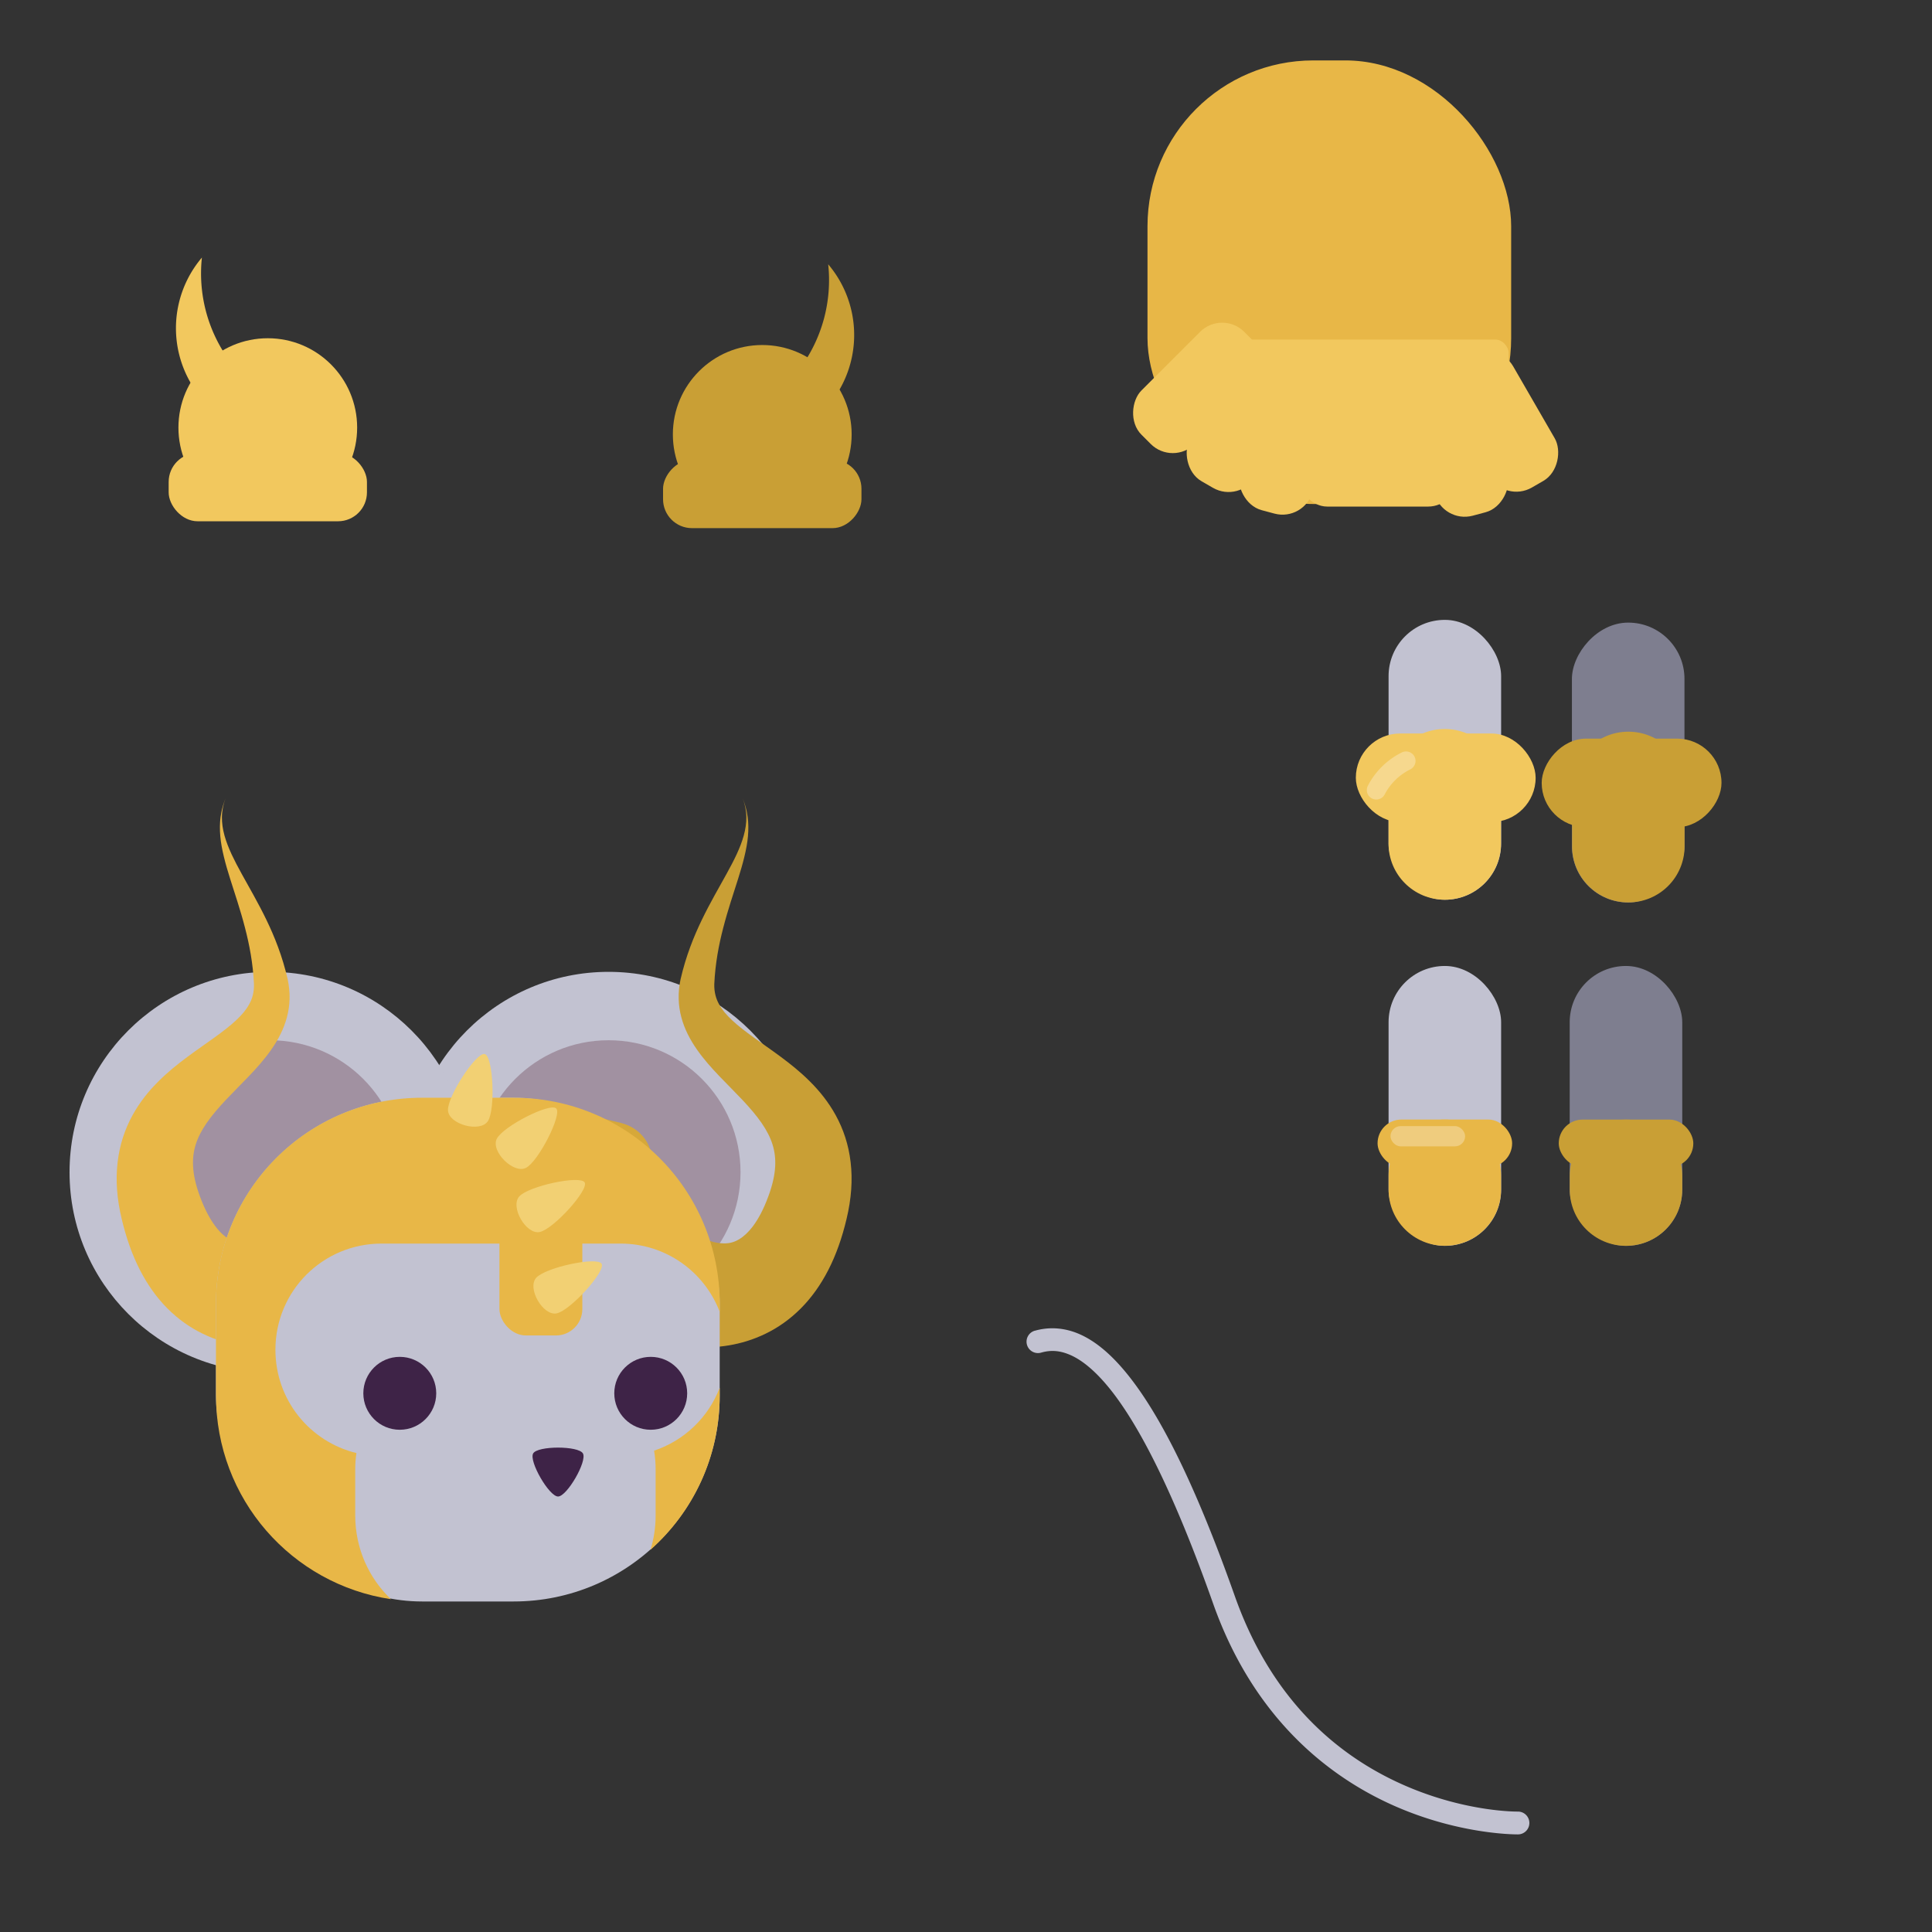 <?xml version="1.0" encoding="UTF-8" standalone="no"?>
<!-- Created with Inkscape (http://www.inkscape.org/) -->

<svg
   width="128"
   height="128"
   viewBox="0 0 33.867 33.867"
   version="1.1"
   id="svg1307"
   inkscape:version="1.2 (dc2aedaf03, 2022-05-15)"
   sodipodi:docname="saint-taurus.svg"
   inkscape:export-filename="/home/henrique/Documents/projects/001 - Moon Cheeser/repo/source/actors/astromouse/sprites/cutout_body.png"
   inkscape:export-xdpi="96.000008"
   inkscape:export-ydpi="96.000008"
   xml:space="preserve"
   xmlns:inkscape="http://www.inkscape.org/namespaces/inkscape"
   xmlns:sodipodi="http://sodipodi.sourceforge.net/DTD/sodipodi-0.dtd"
   xmlns="http://www.w3.org/2000/svg"
   xmlns:svg="http://www.w3.org/2000/svg"
   xmlns:rdf="http://www.w3.org/1999/02/22-rdf-syntax-ns#"
   xmlns:cc="http://creativecommons.org/ns#"
   xmlns:dc="http://purl.org/dc/elements/1.1/"><rect x="0" y="0" width="33.867" height="33.867" fill="#333333" stroke="none"/><defs
     id="defs1301"><inkscape:path-effect
       effect="powerstroke"
       id="path-effect3209"
       is_visible="true"
       lpeversion="1"
       offset_points="0,1.609"
       not_jump="false"
       sort_points="true"
       interpolator_type="CubicBezierJohan"
       interpolator_beta="0.2"
       start_linecap_type="zerowidth"
       linejoin_type="extrp_arc"
       miter_limit="4"
       scale_width="1"
       end_linecap_type="zerowidth" /><inkscape:path-effect
       effect="powerstroke"
       id="path-effect13270"
       is_visible="true"
       lpeversion="1"
       offset_points="0.246,0.883"
       not_jump="false"
       sort_points="true"
       interpolator_type="CubicBezierJohan"
       interpolator_beta="0.2"
       start_linecap_type="zerowidth"
       linejoin_type="extrp_arc"
       miter_limit="4"
       scale_width="1"
       end_linecap_type="zerowidth" /><inkscape:path-effect
       effect="powerstroke"
       id="path-effect13262"
       is_visible="true"
       lpeversion="1"
       offset_points="0.246,0.883"
       not_jump="false"
       sort_points="true"
       interpolator_type="CubicBezierJohan"
       interpolator_beta="0.2"
       start_linecap_type="zerowidth"
       linejoin_type="extrp_arc"
       miter_limit="4"
       scale_width="1"
       end_linecap_type="zerowidth" /><inkscape:path-effect
       effect="powerstroke"
       id="path-effect3857"
       is_visible="true"
       lpeversion="1"
       offset_points="0,0.883"
       not_jump="false"
       sort_points="true"
       interpolator_type="CubicBezierJohan"
       interpolator_beta="0.2"
       start_linecap_type="zerowidth"
       linejoin_type="extrp_arc"
       miter_limit="4"
       scale_width="1"
       end_linecap_type="zerowidth" /><inkscape:path-effect
       effect="fillet_chamfer"
       id="path-effect3427"
       is_visible="true"
       lpeversion="1"
       nodesatellites_param="F,0,0,1,0,0,0,1 @ F,0,0,1,0,0,0,1 @ F,0,0,1,0,0.579,0,1 @ F,0,0,1,0,0,0,1"
       unit="px"
       method="auto"
       mode="F"
       radius="0"
       chamfer_steps="1"
       flexible="false"
       use_knot_distance="true"
       apply_no_radius="true"
       apply_with_radius="true"
       only_selected="false"
       hide_knots="false" /><inkscape:path-effect
       effect="fillet_chamfer"
       id="path-effect3421"
       is_visible="true"
       lpeversion="1"
       nodesatellites_param="F,0,0,1,0,0,0,1 @ F,0,0,1,0,0,0,1 @ F,0,0,1,0,0.579,0,1 @ F,0,0,1,0,0,0,1"
       unit="px"
       method="auto"
       mode="F"
       radius="0"
       chamfer_steps="1"
       flexible="false"
       use_knot_distance="true"
       apply_no_radius="true"
       apply_with_radius="true"
       only_selected="false"
       hide_knots="false" /><inkscape:path-effect
       effect="fillet_chamfer"
       id="path-effect3413"
       is_visible="true"
       lpeversion="1"
       nodesatellites_param="F,0,0,1,0,0,0,1 @ F,0,0,1,0,0,0,1 @ F,0,0,1,0,0,0,1 @ F,0,0,1,0,0,0,1 @ F,0,0,1,0,0.686,0,1 @ F,0,0,1,0,0,0,1"
       unit="px"
       method="auto"
       mode="F"
       radius="0"
       chamfer_steps="1"
       flexible="false"
       use_knot_distance="true"
       apply_no_radius="true"
       apply_with_radius="true"
       only_selected="false"
       hide_knots="false" /><inkscape:path-effect
       effect="powerstroke"
       id="path-effect1497"
       is_visible="true"
       lpeversion="1"
       offset_points="0.246,0.883"
       not_jump="false"
       sort_points="true"
       interpolator_type="CubicBezierJohan"
       interpolator_beta="0.2"
       start_linecap_type="zerowidth"
       linejoin_type="extrp_arc"
       miter_limit="4"
       scale_width="1"
       end_linecap_type="zerowidth" /><inkscape:path-effect
       effect="powerstroke"
       id="path-effect406"
       is_visible="true"
       lpeversion="1"
       offset_points="0.246,0.883"
       not_jump="false"
       sort_points="true"
       interpolator_type="CubicBezierJohan"
       interpolator_beta="0.2"
       start_linecap_type="zerowidth"
       linejoin_type="extrp_arc"
       miter_limit="4"
       scale_width="1"
       end_linecap_type="zerowidth" /><inkscape:path-effect
       effect="skeletal"
       id="path-effect402"
       is_visible="true"
       lpeversion="1"
       pattern="M 0,4.992 C 0,2.236 2.236,0 4.992,0 c 2.756,0 4.992,2.236 4.992,4.992 0,2.756 -2.236,4.992 -4.992,4.992 C 2.236,9.984 0,7.748 0,4.992 Z"
       copytype="single_stretched"
       prop_scale="0.063"
       scale_y_rel="false"
       spacing="0"
       normal_offset="0"
       tang_offset="0"
       prop_units="false"
       vertical_pattern="false"
       hide_knot="false"
       fuse_tolerance="0" /><inkscape:path-effect
       effect="powerstroke"
       id="path-effect126865"
       is_visible="true"
       lpeversion="1"
       offset_points="0.366,0.658 | 0.737,1.539 | 0.914,0.738"
       not_jump="false"
       sort_points="true"
       interpolator_type="CentripetalCatmullRom"
       interpolator_beta="0.2"
       start_linecap_type="zerowidth"
       linejoin_type="round"
       miter_limit="4"
       scale_width="1"
       end_linecap_type="zerowidth" /><inkscape:path-effect
       effect="skeletal"
       id="path-effect114945"
       is_visible="true"
       lpeversion="1"
       pattern="M 0,4.992 C 0,2.236 2.236,0 4.992,0 c 2.756,0 4.992,2.236 4.992,4.992 0,2.756 -2.236,4.992 -4.992,4.992 C 2.236,9.984 0,7.748 0,4.992 Z"
       copytype="single_stretched"
       prop_scale="1"
       scale_y_rel="false"
       spacing="0"
       normal_offset="0"
       tang_offset="0"
       prop_units="false"
       vertical_pattern="false"
       hide_knot="false"
       fuse_tolerance="0" /><inkscape:path-effect
       effect="skeletal"
       id="path-effect95947"
       is_visible="true"
       lpeversion="1"
       pattern="M 0,4.992 C 0,2.236 2.236,0 4.992,0 c 2.756,0 4.992,2.236 4.992,4.992 0,2.756 -2.236,4.992 -4.992,4.992 C 2.236,9.984 0,7.748 0,4.992 Z"
       copytype="single_stretched"
       prop_scale="1"
       scale_y_rel="false"
       spacing="0"
       normal_offset="0"
       tang_offset="0"
       prop_units="false"
       vertical_pattern="false"
       hide_knot="false"
       fuse_tolerance="0" /><inkscape:path-effect
       effect="skeletal"
       id="path-effect91934"
       is_visible="true"
       lpeversion="1"
       pattern="M 0,4.992 C 0,2.236 2.236,0 4.992,0 c 2.756,0 4.992,2.236 4.992,4.992 0,2.756 -2.236,4.992 -4.992,4.992 C 2.236,9.984 0,7.748 0,4.992 Z"
       copytype="single_stretched"
       prop_scale="1"
       scale_y_rel="false"
       spacing="0"
       normal_offset="0"
       tang_offset="0"
       prop_units="false"
       vertical_pattern="false"
       hide_knot="false"
       fuse_tolerance="0" /><inkscape:path-effect
       effect="skeletal"
       id="path-effect91930"
       is_visible="true"
       lpeversion="1"
       pattern="M 0,4.992 C 0,2.236 2.236,0 4.992,0 c 2.756,0 4.992,2.236 4.992,4.992 0,2.756 -2.236,4.992 -4.992,4.992 C 2.236,9.984 0,7.748 0,4.992 Z"
       copytype="single_stretched"
       prop_scale="1"
       scale_y_rel="false"
       spacing="0"
       normal_offset="0"
       tang_offset="0"
       prop_units="false"
       vertical_pattern="false"
       hide_knot="false"
       fuse_tolerance="0" /><inkscape:path-effect
       effect="skeletal"
       id="path-effect91926"
       is_visible="true"
       lpeversion="1"
       pattern="M 0,4.992 C 0,2.236 2.236,0 4.992,0 c 2.756,0 4.992,2.236 4.992,4.992 0,2.756 -2.236,4.992 -4.992,4.992 C 2.236,9.984 0,7.748 0,4.992 Z"
       copytype="single_stretched"
       prop_scale="1"
       scale_y_rel="false"
       spacing="0"
       normal_offset="0"
       tang_offset="0"
       prop_units="false"
       vertical_pattern="false"
       hide_knot="false"
       fuse_tolerance="0" /><inkscape:path-effect
       effect="powerstroke"
       id="path-effect1497-8"
       is_visible="true"
       lpeversion="1"
       offset_points="0.246,0.883"
       not_jump="false"
       sort_points="true"
       interpolator_type="CubicBezierJohan"
       interpolator_beta="0.2"
       start_linecap_type="zerowidth"
       linejoin_type="extrp_arc"
       miter_limit="4"
       scale_width="1"
       end_linecap_type="zerowidth" /><inkscape:path-effect
       effect="powerstroke"
       id="path-effect406-7"
       is_visible="true"
       lpeversion="1"
       offset_points="0.246,0.883"
       not_jump="false"
       sort_points="true"
       interpolator_type="CubicBezierJohan"
       interpolator_beta="0.2"
       start_linecap_type="zerowidth"
       linejoin_type="extrp_arc"
       miter_limit="4"
       scale_width="1"
       end_linecap_type="zerowidth" /><inkscape:path-effect
       effect="powerstroke"
       id="path-effect1497-5"
       is_visible="true"
       lpeversion="1"
       offset_points="0.246,0.525"
       not_jump="false"
       sort_points="true"
       interpolator_type="CubicBezierJohan"
       interpolator_beta="0.2"
       start_linecap_type="zerowidth"
       linejoin_type="extrp_arc"
       miter_limit="4"
       scale_width="1"
       end_linecap_type="zerowidth" /><inkscape:path-effect
       effect="powerstroke"
       id="path-effect406-3"
       is_visible="true"
       lpeversion="1"
       offset_points="0.246,0.525"
       not_jump="false"
       sort_points="true"
       interpolator_type="CubicBezierJohan"
       interpolator_beta="0.2"
       start_linecap_type="zerowidth"
       linejoin_type="extrp_arc"
       miter_limit="4"
       scale_width="1"
       end_linecap_type="zerowidth" /></defs><sodipodi:namedview
     id="base"
     pagecolor="#282828"
     bordercolor="#666666"
     borderopacity="1.0"
     inkscape:pageopacity="0"
     inkscape:pageshadow="2"
     inkscape:zoom="3.959798"
     inkscape:cx="-54.295699"
     inkscape:cy="71.089485"
     inkscape:document-units="mm"
     inkscape:current-layer="layer1"
     showgrid="true"
     inkscape:window-width="1920"
     inkscape:window-height="1022"
     inkscape:window-x="0"
     inkscape:window-y="30"
     inkscape:window-maximized="1"
     units="px"
     inkscape:snap-bbox="true"
     inkscape:bbox-nodes="true"
     inkscape:snap-page="true"
     inkscape:snap-nodes="true"
     inkscape:bbox-paths="false"
     inkscape:snap-global="false"
     inkscape:snap-bbox-midpoints="false"
     inkscape:snap-others="false"
     showguides="true"
     inkscape:guide-bbox="true"
     inkscape:snap-grids="false"
     inkscape:snap-to-guides="true"
     inkscape:pagecheckerboard="0"
     inkscape:object-paths="true"
     inkscape:snap-intersection-paths="true"
     inkscape:snap-smooth-nodes="true"
     inkscape:snap-midpoints="true"
     inkscape:showpageshadow="0"
     inkscape:deskcolor="#282828"><inkscape:grid
       type="xygrid"
       id="grid883"
       empspacing="4" /><sodipodi:guide
       position="33.867,50.8"
       orientation="1,0"
       id="guide877"
       inkscape:locked="false" /></sodipodi:namedview><g
     inkscape:label="Layer 1"
     inkscape:groupmode="layer"
     id="layer1"
     transform="translate(0,-263.133)"><g
       id="g3977"
       transform="translate(20.166,2.173)"><circle
         style="fill:#c2c2d1;fill-opacity:1;stroke:none;stroke-width:0.397;stroke-linecap:square;stroke-linejoin:bevel;stroke-miterlimit:4;stroke-dasharray:none;stroke-dashoffset:0;stroke-opacity:0.979;paint-order:normal"
         id="circle3926"
         cx="-9.498"
         cy="281.508"
         r="3.512" /><circle
         r="2.313"
         cy="281.508"
         cx="-9.498"
         id="circle3928"
         style="fill:#a191a1;fill-opacity:1;stroke:none;stroke-width:0.397;stroke-linecap:square;stroke-linejoin:bevel;stroke-miterlimit:4;stroke-dasharray:none;stroke-dashoffset:0;stroke-opacity:0.979;paint-order:normal" /><circle
         r="3.512"
         cy="281.508"
         cx="-15.435"
         id="circle3930"
         style="fill:#c2c2d1;fill-opacity:1;stroke:none;stroke-width:0.397;stroke-linecap:square;stroke-linejoin:bevel;stroke-miterlimit:4;stroke-dasharray:none;stroke-dashoffset:0;stroke-opacity:0.979;paint-order:normal" /><path
         id="path3932"
         style="fill:#d6a839;fill-opacity:1;stroke-width:1.569;stroke-linecap:round;stroke-linejoin:round;paint-order:fill markers stroke"
         d="m -8.762,281.547 -0.914,3.089 c -0.119,0.402 -0.543,0.648 -0.951,0.55 l -0.531,-0.127 c -0.408,-0.098 -0.641,-0.5 -0.522,-0.903 l 0.914,-3.089 c 0.119,-0.402 0.543,-0.648 0.951,-0.55 l 0.531,0.127 c 0.408,0.098 0.641,0.5 0.522,0.903 z" /><circle
         style="fill:#a191a1;fill-opacity:1;stroke:none;stroke-width:0.397;stroke-linecap:square;stroke-linejoin:bevel;stroke-miterlimit:4;stroke-dasharray:none;stroke-dashoffset:0;stroke-opacity:0.979;paint-order:normal"
         id="circle3934"
         cx="-15.435"
         cy="281.508"
         r="2.313" /><path
         style="fill:#e8b747;stroke-width:0.166px"
         d="m -14.903,283.471 c 0,0 -0.458,-0.901 -0.458,-0.901 0.036,-0.018 0.008,0.017 -0.096,0.071 -0.085,0.044 -0.206,0.09 -0.332,0.108 -0.055,0.007 -0.113,0.01 -0.17,0.003 -0.054,-0.007 -0.119,-0.025 -0.191,-0.068 -0.07,-0.042 -0.155,-0.114 -0.246,-0.235 -0.088,-0.119 -0.181,-0.286 -0.266,-0.519 -0.077,-0.207 -0.111,-0.378 -0.119,-0.518 -0.008,-0.138 0.007,-0.263 0.045,-0.386 0.038,-0.124 0.102,-0.249 0.193,-0.381 0.091,-0.132 0.203,-0.262 0.332,-0.4 0.128,-0.136 0.268,-0.274 0.406,-0.418 0.138,-0.144 0.276,-0.299 0.393,-0.466 0.119,-0.17 0.22,-0.359 0.275,-0.567 0.028,-0.105 0.045,-0.214 0.047,-0.326 0.003,-0.113 -0.009,-0.227 -0.033,-0.342 -0.093,-0.406 -0.232,-0.75 -0.372,-1.04 -0.144,-0.299 -0.314,-0.589 -0.431,-0.802 -0.069,-0.125 -0.128,-0.237 -0.179,-0.346 -0.054,-0.117 -0.096,-0.225 -0.125,-0.329 -0.032,-0.116 -0.047,-0.223 -0.046,-0.326 0.002,-0.121 0.026,-0.231 0.065,-0.331 -0.04,0.099 -0.072,0.207 -0.088,0.329 -0.014,0.104 -0.016,0.216 -0.005,0.341 0.01,0.112 0.032,0.231 0.064,0.362 0.029,0.121 0.066,0.247 0.11,0.386 0.076,0.242 0.18,0.546 0.259,0.854 0.077,0.296 0.14,0.622 0.157,0.986 0.002,0.072 -0.006,0.136 -0.02,0.193 -0.014,0.057 -0.035,0.109 -0.062,0.158 -0.052,0.097 -0.13,0.19 -0.233,0.286 -0.104,0.097 -0.229,0.193 -0.377,0.3 -0.145,0.105 -0.307,0.215 -0.475,0.34 -0.166,0.123 -0.343,0.264 -0.508,0.429 -0.167,0.166 -0.327,0.362 -0.455,0.596 -0.131,0.239 -0.224,0.511 -0.26,0.82 -0.037,0.312 -0.013,0.643 0.071,0.994 0.08,0.338 0.186,0.634 0.318,0.892 0.136,0.266 0.298,0.491 0.483,0.677 0.192,0.193 0.401,0.338 0.615,0.442 0.222,0.109 0.442,0.172 0.644,0.206 0.433,0.073 0.816,0.021 1.043,-0.025 0.292,-0.059 0.468,-0.135 0.484,-0.143 0,0 -0.458,-0.901 -0.458,-0.901 z"
         id="path3936"
         sodipodi:nodetypes="cssc" /><path
         style="fill:#c99f35;fill-opacity:1;stroke-width:0.166px"
         d="m -8.456,283.471 c 0,0 0.458,-0.901 0.458,-0.901 -0.036,-0.018 -0.008,0.017 0.096,0.071 0.085,0.044 0.206,0.09 0.332,0.108 0.055,0.007 0.113,0.01 0.17,0.003 0.054,-0.007 0.119,-0.025 0.191,-0.068 0.07,-0.042 0.155,-0.114 0.246,-0.235 0.088,-0.119 0.181,-0.286 0.266,-0.519 0.077,-0.207 0.111,-0.378 0.119,-0.518 0.008,-0.138 -0.007,-0.263 -0.045,-0.386 -0.038,-0.124 -0.102,-0.249 -0.193,-0.381 -0.091,-0.132 -0.203,-0.262 -0.332,-0.4 -0.128,-0.136 -0.268,-0.274 -0.406,-0.418 -0.138,-0.144 -0.276,-0.299 -0.393,-0.466 -0.119,-0.17 -0.22,-0.359 -0.275,-0.567 -0.028,-0.105 -0.045,-0.214 -0.047,-0.326 -0.003,-0.113 0.008,-0.227 0.033,-0.342 0.093,-0.406 0.232,-0.75 0.372,-1.04 0.144,-0.299 0.314,-0.589 0.431,-0.802 0.069,-0.125 0.128,-0.237 0.179,-0.346 0.054,-0.117 0.096,-0.225 0.125,-0.329 0.032,-0.116 0.047,-0.223 0.046,-0.326 -0.002,-0.121 -0.026,-0.231 -0.065,-0.331 0.04,0.099 0.072,0.207 0.088,0.329 0.014,0.104 0.016,0.216 0.005,0.341 -0.01,0.112 -0.032,0.231 -0.064,0.362 -0.029,0.121 -0.066,0.247 -0.11,0.386 -0.076,0.242 -0.18,0.546 -0.259,0.854 -0.077,0.296 -0.14,0.622 -0.157,0.986 -0.002,0.072 0.006,0.136 0.02,0.193 0.014,0.057 0.035,0.109 0.062,0.158 0.052,0.097 0.13,0.19 0.233,0.286 0.104,0.097 0.229,0.193 0.377,0.3 0.145,0.105 0.307,0.215 0.475,0.34 0.166,0.123 0.343,0.264 0.508,0.429 0.167,0.166 0.327,0.362 0.455,0.596 0.131,0.239 0.224,0.511 0.26,0.82 0.037,0.312 0.013,0.643 -0.071,0.994 -0.08,0.338 -0.186,0.634 -0.318,0.892 -0.136,0.266 -0.298,0.491 -0.483,0.677 -0.192,0.193 -0.401,0.338 -0.615,0.442 -0.222,0.109 -0.442,0.172 -0.644,0.206 -0.433,0.073 -0.816,0.021 -1.043,-0.025 -0.292,-0.059 -0.468,-0.135 -0.484,-0.143 0,0 0.458,-0.901 0.458,-0.901 z"
         id="path3938"
         sodipodi:nodetypes="cssc" /><rect
         style="fill:#c2c2d1;fill-opacity:1;stroke:none;stroke-width:0.397;stroke-linecap:square;stroke-linejoin:bevel;stroke-miterlimit:4;stroke-dasharray:none;stroke-dashoffset:0;stroke-opacity:0.979;paint-order:normal"
         id="rect3940"
         width="8.83"
         height="8.83"
         x="-16.38"
         y="280.203"
         ry="3.612" /><circle
         style="fill:#3e2347;fill-opacity:1;stroke:none;stroke-width:0.397;stroke-linecap:square;stroke-linejoin:bevel;stroke-miterlimit:4;stroke-dasharray:none;stroke-dashoffset:0;stroke-opacity:0.979;paint-order:normal"
         id="circle3942"
         cx="-13.158"
         cy="285.384"
         r="0.639" /><circle
         r="0.639"
         cy="285.384"
         cx="-8.759"
         id="circle3944"
         style="fill:#3e2347;fill-opacity:1;stroke:none;stroke-width:0.397;stroke-linecap:square;stroke-linejoin:bevel;stroke-miterlimit:4;stroke-dasharray:none;stroke-dashoffset:0;stroke-opacity:0.979;paint-order:normal" /><path
         sodipodi:type="star"
         style="fill:#3e2347;fill-opacity:1;stroke:none;stroke-width:2.363;stroke-linecap:square;stroke-linejoin:bevel;stroke-miterlimit:4;stroke-dasharray:none;stroke-dashoffset:0;stroke-opacity:0.979;paint-order:normal"
         id="path3946"
         sodipodi:sides="3"
         sodipodi:cx="-45.408615"
         sodipodi:cy="234.57965"
         sodipodi:r1="2.997191"
         sodipodi:r2="1.4985955"
         sodipodi:arg1="1.5707963"
         sodipodi:arg2="2.6179939"
         inkscape:flatsided="true"
         inkscape:rounded="0.18"
         inkscape:randomized="0"
         inkscape:transform-center-x="-6.3665075e-06"
         inkscape:transform-center-y="1.0312406"
         d="m -45.409,237.577 c -0.934,0 -3.063,-3.687 -2.596,-4.496 0.467,-0.809 4.724,-0.809 5.191,0 0.467,0.809 -1.661,4.496 -2.596,4.496 z"
         transform="matrix(0.168,0,0,0.168,-2.755,247.28)" /><path
         id="path3948"
         style="fill:#e8b747;fill-opacity:1;stroke:none;stroke-width:0.397;stroke-linecap:square;stroke-linejoin:bevel;stroke-miterlimit:4;stroke-dasharray:none;stroke-dashoffset:0;stroke-opacity:0.979;paint-order:normal"
         d="m -12.768,280.203 c -2.001,0 -3.612,1.611 -3.612,3.612 v 1.606 c 0,1.816 1.326,3.311 3.067,3.572 -0.387,-0.369 -0.626,-0.89 -0.626,-1.469 v -0.804 c 0,-0.098 0.007,-0.194 0.021,-0.289 -0.817,-0.198 -1.42,-0.931 -1.42,-1.81 0,-1.032 0.831,-1.862 1.863,-1.862 h 4.185 c 0.798,0 1.474,0.496 1.741,1.198 v -0.142 c 0,-2.001 -1.611,-3.612 -3.612,-3.612 z m 5.218,5.083 c -0.197,0.52 -0.62,0.926 -1.15,1.103 0.018,0.108 0.027,0.219 0.027,0.332 v 0.804 c 0,0.21 -0.032,0.412 -0.09,0.602 0.745,-0.661 1.213,-1.626 1.213,-2.704 z" /><rect
         style="fill:#e8b747;fill-opacity:1;stroke-width:0.539;stroke-linecap:round;stroke-linejoin:round;paint-order:fill markers stroke"
         id="rect3950"
         width="1.453"
         height="3.258"
         x="-11.411"
         y="281.112"
         ry="0.463" /><path
         sodipodi:type="star"
         style="fill:#f2d073;fill-opacity:1;stroke-width:1.058;stroke-linecap:round;stroke-linejoin:round;paint-order:fill markers stroke"
         id="path3952"
         inkscape:flatsided="true"
         sodipodi:sides="3"
         sodipodi:cx="-165.79517"
         sodipodi:cy="-10.471277"
         sodipodi:r1="10.918606"
         sodipodi:r2="5.4593029"
         sodipodi:arg1="0.52359878"
         sodipodi:arg2="1.5707963"
         inkscape:rounded="0.21"
         inkscape:randomized="0"
         d="m -156.339,-5.012 c -1.986,3.439 -16.926,3.439 -18.912,-10e-8 -1.986,-3.439 5.484,-16.378 9.456,-16.378 3.971,0 11.442,12.939 9.456,16.378 z"
         transform="matrix(0.019,0.033,-0.059,0.034,-7.732,289.312)"
         inkscape:transform-center-y="0.044051524"
         inkscape:transform-center-x="-0.049559432" /><path
         sodipodi:type="star"
         style="fill:#f2d073;fill-opacity:1;stroke-width:1.058;stroke-linecap:round;stroke-linejoin:round;paint-order:fill markers stroke"
         id="path3954"
         inkscape:flatsided="true"
         sodipodi:sides="3"
         sodipodi:cx="-165.79517"
         sodipodi:cy="-10.471277"
         sodipodi:r1="10.918606"
         sodipodi:r2="5.4593029"
         sodipodi:arg1="0.52359878"
         sodipodi:arg2="1.5707963"
         inkscape:rounded="0.21"
         inkscape:randomized="0"
         d="m -156.339,-5.012 c -1.986,3.439 -16.926,3.439 -18.912,-10e-8 -1.986,-3.439 5.484,-16.378 9.456,-16.378 3.971,0 11.442,12.939 9.456,16.378 z"
         transform="matrix(0.019,0.033,-0.059,0.034,-8.029,287.886)"
         inkscape:transform-center-y="0.044051524"
         inkscape:transform-center-x="-0.049559432" /><path
         sodipodi:type="star"
         style="fill:#f2d073;fill-opacity:1;stroke-width:1.058;stroke-linecap:round;stroke-linejoin:round;paint-order:fill markers stroke"
         id="path3956"
         inkscape:flatsided="true"
         sodipodi:sides="3"
         sodipodi:cx="-165.79517"
         sodipodi:cy="-10.471277"
         sodipodi:r1="10.918606"
         sodipodi:r2="5.4593029"
         sodipodi:arg1="0.52359878"
         sodipodi:arg2="1.5707963"
         inkscape:rounded="0.21"
         inkscape:randomized="0"
         d="m -156.339,-5.012 c -1.986,3.439 -16.926,3.439 -18.912,-10e-8 -1.986,-3.439 5.484,-16.378 9.456,-16.378 3.971,0 11.442,12.939 9.456,16.378 z"
         transform="matrix(0.027,0.027,-0.048,0.048,-6.966,285.894)"
         inkscape:transform-center-y="-0.0025948695"
         inkscape:transform-center-x="-0.0025981261" /><path
         sodipodi:type="star"
         style="fill:#f2d073;fill-opacity:1;stroke-width:1.058;stroke-linecap:round;stroke-linejoin:round;paint-order:fill markers stroke"
         id="path3958"
         inkscape:flatsided="true"
         sodipodi:sides="3"
         sodipodi:cx="-165.79517"
         sodipodi:cy="-10.471277"
         sodipodi:r1="10.918606"
         sodipodi:r2="5.4593029"
         sodipodi:arg1="0.52359878"
         sodipodi:arg2="1.5707963"
         inkscape:rounded="0.21"
         inkscape:randomized="0"
         d="m -156.339,-5.012 c -1.986,3.439 -16.926,3.439 -18.912,-10e-8 -1.986,-3.439 5.484,-16.378 9.456,-16.378 3.971,0 11.442,12.939 9.456,16.378 z"
         transform="matrix(0.037,0.01,-0.018,0.066,-5.919,282.507)"
         inkscape:transform-center-y="-0.084881207"
         inkscape:transform-center-x="0.057191824" /></g><g
       id="g4160"
       transform="translate(35.443,-22.584)"><rect
         style="fill:#e8b747;fill-opacity:1;stroke:none;stroke-width:0.397;stroke-linecap:square;stroke-linejoin:bevel;stroke-miterlimit:4;stroke-dasharray:none;stroke-dashoffset:0;stroke-opacity:0.979;paint-order:normal"
         id="rect4136"
         width="6.375"
         height="7.776"
         x="-15.328"
         y="286.776"
         ry="2.907" /><rect
         style="fill:#f2c85e;fill-opacity:1;stroke:none;stroke-width:0.525;stroke-linecap:round;stroke-linejoin:round;stroke-dasharray:none;paint-order:fill markers stroke"
         id="rect4138"
         width="5.118"
         height="1.093"
         x="-14.115"
         y="291.669"
         ry="0.234" /><rect
         style="fill:#f2c85e;fill-opacity:1;stroke-width:0.489;stroke-linecap:round;stroke-linejoin:round;paint-order:fill markers stroke"
         id="rect4140"
         width="1.325"
         height="2.549"
         x="134.076"
         y="259.385"
         ry="0.547"
         transform="rotate(30)" /><rect
         style="fill:#f2c85e;fill-opacity:1;stroke-width:0.489;stroke-linecap:round;stroke-linejoin:round;paint-order:fill markers stroke"
         id="rect4142"
         width="1.325"
         height="2.549"
         x="62.845"
         y="285.52"
         ry="0.547"
         transform="rotate(15)" /><rect
         style="fill:#f2c85e;fill-opacity:1;stroke-width:0.706;stroke-linecap:round;stroke-linejoin:round;paint-order:fill markers stroke"
         id="rect4144"
         width="2.778"
         height="2.152"
         x="-12.682"
         y="292.445"
         ry="0.504" /><rect
         style="fill:#f2c85e;fill-opacity:1;stroke-width:0.489;stroke-linecap:round;stroke-linejoin:round;paint-order:fill markers stroke"
         id="rect4146"
         width="1.325"
         height="2.549"
         x="153.799"
         y="247.999"
         ry="0.547"
         transform="matrix(-0.866,0.5,0.5,0.866,0,0)" /><rect
         style="fill:#f2c85e;fill-opacity:1;stroke-width:0.489;stroke-linecap:round;stroke-linejoin:round;paint-order:fill markers stroke"
         id="rect4148"
         width="1.325"
         height="2.549"
         x="84.842"
         y="279.626"
         ry="0.547"
         transform="matrix(-0.966,0.259,0.259,0.966,0,0)" /><rect
         style="fill:#f2c85e;fill-opacity:1;stroke-width:0.489;stroke-linecap:round;stroke-linejoin:round;paint-order:fill markers stroke"
         id="rect4150"
         width="1.325"
         height="2.549"
         x="195.959"
         y="215.785"
         ry="0.547"
         transform="rotate(45)" /></g><rect
       style="fill:#c2c2d1;fill-opacity:1;stroke:none;stroke-width:0.401;stroke-linecap:square;stroke-linejoin:bevel;stroke-miterlimit:4;stroke-dasharray:none;stroke-dashoffset:0;stroke-opacity:0.979;paint-order:normal"
       id="rect144670"
       width="1.973"
       height="4.906"
       x="24.341"
       y="280.066"
       ry="0.986" /><rect
       ry="0.986"
       y="273.999"
       x="24.341"
       height="4.906"
       width="1.973"
       id="rect144623"
       style="fill:#c2c2d1;fill-opacity:1;stroke:none;stroke-width:0.401;stroke-linecap:square;stroke-linejoin:bevel;stroke-miterlimit:4;stroke-dasharray:none;stroke-dashoffset:0;stroke-opacity:0.979;paint-order:normal" /><rect
       transform="scale(-1,1)"
       style="fill:#7e7e8f;fill-opacity:1;stroke:none;stroke-width:0.401;stroke-linecap:square;stroke-linejoin:bevel;stroke-miterlimit:4;stroke-dasharray:none;stroke-dashoffset:0;stroke-opacity:0.979;paint-order:normal"
       id="rect144625"
       width="1.973"
       height="4.906"
       x="-29.528"
       y="274.047"
       ry="0.986" /><rect
       ry="0.986"
       y="280.066"
       x="27.516"
       height="4.906"
       width="1.973"
       id="rect144682"
       style="fill:#7e7e8f;fill-opacity:1;stroke:none;stroke-width:0.401;stroke-linecap:square;stroke-linejoin:bevel;stroke-miterlimit:4;stroke-dasharray:none;stroke-dashoffset:0;stroke-opacity:0.979;paint-order:normal" /><path
       style="color:#000000;fill:#c2c2d1;fill-opacity:1;stroke-linecap:round;-inkscape-stroke:none"
       d="m 18.141,286.459 a 0.2,0.2 0 0 0 -0.139,0.246 0.2,0.2 0 0 0 0.248,0.139 c 0.161,-0.046 0.321,-0.043 0.516,0.043 0.195,0.086 0.424,0.265 0.68,0.58 0.512,0.631 1.122,1.804 1.82,3.777 0.721,2.037 2.061,3.062 3.213,3.561 1.152,0.499 2.133,0.484 2.133,0.484 a 0.2,0.2 0 0 0 0.197,-0.203 0.2,0.2 0 0 0 -0.203,-0.197 c 0,0 -0.893,0.014 -1.967,-0.451 -1.074,-0.465 -2.311,-1.397 -2.994,-3.328 -0.706,-1.995 -1.323,-3.198 -1.889,-3.895 -0.283,-0.348 -0.555,-0.572 -0.828,-0.693 -0.273,-0.121 -0.546,-0.131 -0.787,-0.062 z"
       id="path870" /><g
       id="g12926"
       transform="translate(31.994,-14.878)"><path
         id="path12920"
         style="fill:#c99f35;fill-opacity:1;stroke-width:0.401;stroke-linecap:square;stroke-linejoin:bevel;stroke-opacity:0.979"
         d="m -3.45,290.837 c -0.546,-1e-5 -0.986,0.44 -0.986,0.986 l -1.4e-6,1.021 c 2.5e-6,0.546 0.44,0.986 0.986,0.986 0.546,-1e-5 0.986,-0.44 0.986,-0.986 l 1.3e-6,-1.021 c -2.5e-6,-0.546 -0.44,-0.986 -0.986,-0.986 z"
         sodipodi:nodetypes="sssssss" /><rect
         style="fill:#c99f35;fill-opacity:1;stroke-width:1.587;stroke-linecap:round;stroke-linejoin:round;paint-order:fill markers stroke"
         id="rect12922"
         width="3.152"
         height="1.552"
         x="1.817"
         y="290.959"
         ry="0.776"
         transform="scale(-1,1)" /></g><g
       id="g12947"
       transform="translate(2.298,-2.009)"><path
         id="path12938"
         style="fill:#f2c85e;fill-opacity:1;stroke-width:0.401;stroke-linecap:square;stroke-linejoin:bevel;stroke-opacity:0.979"
         d="m 23.028,277.921 c 0.546,0 0.986,0.44 0.986,0.986 l 10e-7,1.021 c -2e-6,0.546 -0.44,0.986 -0.986,0.986 -0.546,0 -0.986,-0.44 -0.986,-0.986 l -2e-6,-1.021 c 3e-6,-0.546 0.44,-0.986 0.986,-0.986 z"
         sodipodi:nodetypes="sssssss" /><rect
         style="fill:#f2c85e;fill-opacity:1;stroke-width:1.587;stroke-linecap:round;stroke-linejoin:round;paint-order:fill markers stroke"
         id="rect12940"
         width="3.152"
         height="1.552"
         x="21.469"
         y="278"
         ry="0.776" /><path
         style="opacity:0.3;fill:none;fill-opacity:1;stroke:#ffffff;stroke-width:0.332;stroke-linecap:round;stroke-linejoin:round;stroke-dasharray:none;paint-order:fill markers stroke"
         id="path12942"
         sodipodi:type="arc"
         sodipodi:cx="-52.551273"
         sodipodi:cy="275.50241"
         sodipodi:rx="1.1784861"
         sodipodi:ry="1.1784861"
         sodipodi:start="3.8922626"
         sodipodi:end="4.5222991"
         sodipodi:open="true"
         sodipodi:arc-type="arc"
         d="m -53.413,274.699 a 1.178,1.178 0 0 1 0.639,-0.353"
         transform="rotate(-15.477)" /></g><g
       id="g13060"
       transform="translate(38.702,-12.028)"><path
         id="path13051"
         style="fill:#e8b747;fill-opacity:1;stroke-width:0.401;stroke-linecap:square;stroke-linejoin:bevel;stroke-opacity:0.979"
         d="m -13.375,294.786 c 0.546,0 0.986,0.44 0.986,0.986 v 0.241 c 0,0.546 -0.44,0.986 -0.986,0.986 -0.546,0 -0.986,-0.44 -0.986,-0.986 v -0.241 c 0,-0.546 0.44,-0.986 0.986,-0.986 z"
         sodipodi:nodetypes="sssssss" /><rect
         style="fill:#e8b747;fill-opacity:1;stroke-width:1.587;stroke-linecap:round;stroke-linejoin:round;paint-order:fill markers stroke"
         id="rect13053"
         width="2.359"
         height="0.833"
         x="-14.554"
         y="294.786"
         ry="0.417" /><rect
         style="opacity:0.3;fill:#ffffff;fill-opacity:1;stroke:none;stroke-width:0.529;stroke-linecap:round;stroke-linejoin:round;stroke-dasharray:none;paint-order:fill markers stroke"
         id="rect13055"
         width="1.308"
         height="0.355"
         x="-14.327"
         y="294.901"
         ry="0.178" /></g><g
       id="g13068"
       transform="translate(31.372,-11.33)"><rect
         style="fill:#c99f35;fill-opacity:1;stroke-width:1.587;stroke-linecap:round;stroke-linejoin:round;paint-order:fill markers stroke"
         id="rect13062"
         width="2.359"
         height="0.833"
         x="-4.048"
         y="294.089"
         ry="0.417" /><path
         id="path13064"
         style="fill:#c99f35;fill-opacity:1;stroke-width:0.401;stroke-linecap:square;stroke-linejoin:bevel;stroke-opacity:0.979"
         d="m -2.869,294.089 c 0.546,0 0.986,0.44 0.986,0.986 v 0.241 c 0,0.546 -0.44,0.986 -0.986,0.986 -0.546,0 -0.986,-0.44 -0.986,-0.986 v -0.241 c 0,-0.546 0.44,-0.986 0.986,-0.986 z"
         sodipodi:nodetypes="sssssss" /></g><g
       id="g4347"><g
         id="g2804"
         transform="matrix(-0.747,0,0,0.747,-37.208,76.728)"
         style="fill:#c99f35;fill-opacity:1"><circle
           style="fill:#c99f35;fill-opacity:1;stroke-width:1.058;stroke-linecap:round;stroke-linejoin:round;paint-order:fill markers stroke"
           id="circle2798"
           cx="-37.886"
           cy="282.871"
           r="2.097" /><rect
           style="fill:#c99f35;fill-opacity:1;stroke-width:0.791;stroke-linecap:round;stroke-linejoin:round;paint-order:fill markers stroke"
           id="rect2800"
           width="4.653"
           height="1.602"
           x="-40.212"
           y="283.467"
           ry="0.678" /><path
           id="path2802"
           style="fill:#c99f35;fill-opacity:1;stroke-width:0.845;stroke-linecap:round;stroke-linejoin:round;paint-order:fill markers stroke"
           d="m -39.432,278.881 a 2.56,2.56 0 0 0 -0.522,2.319 2.56,2.56 0 0 0 3.135,1.81 2.56,2.56 0 0 0 0.65,-0.277 3.49,3.49 0 0 1 -3.165,-2.579 3.49,3.49 0 0 1 -0.098,-1.274 z" /></g><rect
         ry="0.978"
         y="292.194"
         x="-11.363"
         height="4.867"
         width="1.957"
         id="rect1181-3"
         style="fill:#7e7e8f;fill-opacity:1;stroke:none;stroke-width:0.397;stroke-linecap:square;stroke-linejoin:bevel;stroke-miterlimit:4;stroke-dasharray:none;stroke-dashoffset:0;stroke-opacity:0.979;paint-order:normal" /><rect
         style="fill:#c99f35;fill-opacity:1;stroke-width:1.575;stroke-linecap:round;stroke-linejoin:round;paint-order:fill markers stroke"
         id="rect3127"
         width="2.339"
         height="0.826"
         x="-11.554"
         y="294.865"
         ry="0.413" /><rect
         style="fill:#c2c2d1;fill-opacity:1;stroke:none;stroke-width:0.397;stroke-linecap:square;stroke-linejoin:bevel;stroke-miterlimit:4;stroke-dasharray:none;stroke-dashoffset:0;stroke-opacity:0.979;paint-order:normal"
         id="rect140737-0"
         width="1.957"
         height="4.867"
         x="-14.373"
         y="292.194"
         ry="0.978" /><path
         style="fill:none;stroke:#c2c2d1;stroke-width:0.397;stroke-linecap:round;stroke-linejoin:miter;stroke-miterlimit:4;stroke-dasharray:none;stroke-opacity:1"
         d="m -13.037,292.153 c 0,0 -3.72,0.056 -5.113,-3.881 -1.393,-3.937 -2.436,-4.716 -3.235,-4.49"
         id="path1179-5"
         inkscape:connector-curvature="0"
         inkscape:transform-center-x="31.376121"
         inkscape:transform-center-y="-50.530738" /><rect
         transform="matrix(-0.866,0.5,0.5,0.866,0,0)"
         style="fill:#7e7e8f;fill-opacity:1;stroke:none;stroke-width:0.397;stroke-linecap:square;stroke-linejoin:bevel;stroke-miterlimit:4;stroke-dasharray:none;stroke-dashoffset:0;stroke-opacity:0.979;paint-order:normal"
         id="rect1183-8"
         width="1.957"
         height="4.867"
         x="152.288"
         y="244.824"
         ry="0.978" /><rect
         ry="0.978"
         y="244.824"
         x="152.288"
         height="4.867"
         width="1.957"
         id="rect2623"
         style="fill:#c2c2d1;fill-opacity:1;stroke:none;stroke-width:0.397;stroke-linecap:square;stroke-linejoin:bevel;stroke-miterlimit:4;stroke-dasharray:none;stroke-dashoffset:0;stroke-opacity:0.979;paint-order:normal"
         transform="matrix(-0.866,0.5,0.5,0.866,0,0)" /><path
         id="path2625"
         style="fill:#c99f35;fill-opacity:1;stroke-width:0.397;stroke-linecap:square;stroke-linejoin:bevel;stroke-opacity:0.979"
         d="m -9.373,290.3 c -0.469,0.271 -0.629,0.867 -0.358,1.336 l 0.506,0.877 c 0.271,0.469 0.867,0.629 1.336,0.358 0.469,-0.271 0.629,-0.867 0.358,-1.336 l -0.506,-0.877 c -0.271,-0.469 -0.867,-0.629 -1.336,-0.358 z"
         sodipodi:nodetypes="sssssss" /><rect
         style="fill:#c99f35;fill-opacity:1;stroke-width:1.575;stroke-linecap:round;stroke-linejoin:round;paint-order:fill markers stroke"
         id="rect3107"
         width="3.126"
         height="1.539"
         x="151.647"
         y="246.841"
         ry="0.77"
         transform="matrix(-0.866,0.5,0.5,0.866,0,0)" /><circle
         style="fill:#c2c2d1;fill-opacity:1;stroke:none;stroke-width:0.397;stroke-linecap:square;stroke-linejoin:bevel;stroke-miterlimit:4;stroke-dasharray:none;stroke-dashoffset:0;stroke-opacity:0.979;paint-order:normal"
         id="circle1195-7"
         cx="-9.498"
         cy="281.508"
         r="3.512" /><circle
         r="2.313"
         cy="281.508"
         cx="-9.498"
         id="circle1197-2"
         style="fill:#a191a1;fill-opacity:1;stroke:none;stroke-width:0.397;stroke-linecap:square;stroke-linejoin:bevel;stroke-miterlimit:4;stroke-dasharray:none;stroke-dashoffset:0;stroke-opacity:0.979;paint-order:normal" /><circle
         r="3.512"
         cy="281.508"
         cx="-15.435"
         id="circle1189-3"
         style="fill:#c2c2d1;fill-opacity:1;stroke:none;stroke-width:0.397;stroke-linecap:square;stroke-linejoin:bevel;stroke-miterlimit:4;stroke-dasharray:none;stroke-dashoffset:0;stroke-opacity:0.979;paint-order:normal" /><path
         id="rect3247"
         style="fill:#d6a839;fill-opacity:1;stroke-width:1.569;stroke-linecap:round;stroke-linejoin:round;paint-order:fill markers stroke"
         d="m -8.762,281.547 -0.914,3.089 c -0.119,0.402 -0.543,0.648 -0.951,0.55 l -0.531,-0.127 c -0.408,-0.098 -0.641,-0.5 -0.522,-0.903 l 0.914,-3.089 c 0.119,-0.402 0.543,-0.648 0.951,-0.55 l 0.531,0.127 c 0.408,0.098 0.641,0.5 0.522,0.903 z" /><rect
         ry="0.978"
         y="256.939"
         x="131.304"
         height="4.867"
         width="1.957"
         id="rect1203-5"
         style="fill:#c2c2d1;fill-opacity:1;stroke:none;stroke-width:0.397;stroke-linecap:square;stroke-linejoin:bevel;stroke-miterlimit:4;stroke-dasharray:none;stroke-dashoffset:0;stroke-opacity:0.979;paint-order:normal"
         transform="rotate(30)" /><circle
         style="fill:#a191a1;fill-opacity:1;stroke:none;stroke-width:0.397;stroke-linecap:square;stroke-linejoin:bevel;stroke-miterlimit:4;stroke-dasharray:none;stroke-dashoffset:0;stroke-opacity:0.979;paint-order:normal"
         id="circle1191-0"
         cx="-15.435"
         cy="281.508"
         r="2.313" /><rect
         style="fill:#e8b747;fill-opacity:1;stroke:none;stroke-width:0.397;stroke-linecap:square;stroke-linejoin:bevel;stroke-miterlimit:4;stroke-dasharray:none;stroke-dashoffset:0;stroke-opacity:0.979;paint-order:normal"
         id="rect1187-9"
         width="6.375"
         height="7.776"
         x="-15.328"
         y="286.776"
         ry="2.907" /><rect
         style="fill:#f2c85e;fill-opacity:1;stroke:none;stroke-width:0.525;stroke-linecap:round;stroke-linejoin:round;stroke-dasharray:none;paint-order:fill markers stroke"
         id="rect11993"
         width="5.118"
         height="1.093"
         x="-14.115"
         y="291.669"
         ry="0.234" /><path
         style="fill:#e8b747;stroke-width:0.166px"
         d="m -14.903,283.471 c 0,0 -0.458,-0.901 -0.458,-0.901 0.036,-0.018 0.008,0.017 -0.096,0.071 -0.085,0.044 -0.206,0.09 -0.332,0.108 -0.055,0.007 -0.113,0.01 -0.17,0.003 -0.054,-0.007 -0.119,-0.025 -0.191,-0.068 -0.07,-0.042 -0.155,-0.114 -0.246,-0.235 -0.088,-0.119 -0.181,-0.286 -0.266,-0.519 -0.077,-0.207 -0.111,-0.378 -0.119,-0.518 -0.008,-0.138 0.007,-0.263 0.045,-0.386 0.038,-0.124 0.102,-0.249 0.193,-0.381 0.091,-0.132 0.203,-0.262 0.332,-0.4 0.128,-0.136 0.268,-0.274 0.406,-0.418 0.138,-0.144 0.276,-0.299 0.393,-0.466 0.119,-0.17 0.22,-0.359 0.275,-0.567 0.028,-0.105 0.045,-0.214 0.047,-0.326 0.003,-0.113 -0.009,-0.227 -0.033,-0.342 -0.093,-0.406 -0.232,-0.75 -0.372,-1.04 -0.144,-0.299 -0.314,-0.589 -0.431,-0.802 -0.069,-0.125 -0.128,-0.237 -0.179,-0.346 -0.054,-0.117 -0.096,-0.225 -0.125,-0.329 -0.032,-0.116 -0.047,-0.223 -0.046,-0.326 0.002,-0.121 0.026,-0.231 0.065,-0.331 -0.04,0.099 -0.072,0.207 -0.088,0.329 -0.014,0.104 -0.016,0.216 -0.005,0.341 0.01,0.112 0.032,0.231 0.064,0.362 0.029,0.121 0.066,0.247 0.11,0.386 0.076,0.242 0.18,0.546 0.259,0.854 0.077,0.296 0.14,0.622 0.157,0.986 0.002,0.072 -0.006,0.136 -0.02,0.193 -0.014,0.057 -0.035,0.109 -0.062,0.158 -0.052,0.097 -0.13,0.19 -0.233,0.286 -0.104,0.097 -0.229,0.193 -0.377,0.3 -0.145,0.105 -0.307,0.215 -0.475,0.34 -0.166,0.123 -0.343,0.264 -0.508,0.429 -0.167,0.166 -0.327,0.362 -0.455,0.596 -0.131,0.239 -0.224,0.511 -0.26,0.82 -0.037,0.312 -0.013,0.643 0.071,0.994 0.08,0.338 0.186,0.634 0.318,0.892 0.136,0.266 0.298,0.491 0.483,0.677 0.192,0.193 0.401,0.338 0.615,0.442 0.222,0.109 0.442,0.172 0.644,0.206 0.433,0.073 0.816,0.021 1.043,-0.025 0.292,-0.059 0.468,-0.135 0.484,-0.143 0,0 -0.458,-0.901 -0.458,-0.901 z"
         id="path3207"
         sodipodi:nodetypes="cssc" /><path
         style="fill:#c99f35;fill-opacity:1;stroke-width:0.166px"
         d="m -8.456,283.471 c 0,0 0.458,-0.901 0.458,-0.901 -0.036,-0.018 -0.008,0.017 0.096,0.071 0.085,0.044 0.206,0.09 0.332,0.108 0.055,0.007 0.113,0.01 0.17,0.003 0.054,-0.007 0.119,-0.025 0.191,-0.068 0.07,-0.042 0.155,-0.114 0.246,-0.235 0.088,-0.119 0.181,-0.286 0.266,-0.519 0.077,-0.207 0.111,-0.378 0.119,-0.518 0.008,-0.138 -0.007,-0.263 -0.045,-0.386 -0.038,-0.124 -0.102,-0.249 -0.193,-0.381 -0.091,-0.132 -0.203,-0.262 -0.332,-0.4 -0.128,-0.136 -0.268,-0.274 -0.406,-0.418 -0.138,-0.144 -0.276,-0.299 -0.393,-0.466 -0.119,-0.17 -0.22,-0.359 -0.275,-0.567 -0.028,-0.105 -0.045,-0.214 -0.047,-0.326 -0.003,-0.113 0.008,-0.227 0.033,-0.342 0.093,-0.406 0.232,-0.75 0.372,-1.04 0.144,-0.299 0.314,-0.589 0.431,-0.802 0.069,-0.125 0.128,-0.237 0.179,-0.346 0.054,-0.117 0.096,-0.225 0.125,-0.329 0.032,-0.116 0.047,-0.223 0.046,-0.326 -0.002,-0.121 -0.026,-0.231 -0.065,-0.331 0.04,0.099 0.072,0.207 0.088,0.329 0.014,0.104 0.016,0.216 0.005,0.341 -0.01,0.112 -0.032,0.231 -0.064,0.362 -0.029,0.121 -0.066,0.247 -0.11,0.386 -0.076,0.242 -0.18,0.546 -0.259,0.854 -0.077,0.296 -0.14,0.622 -0.157,0.986 -0.002,0.072 0.006,0.136 0.02,0.193 0.014,0.057 0.035,0.109 0.062,0.158 0.052,0.097 0.13,0.19 0.233,0.286 0.104,0.097 0.229,0.193 0.377,0.3 0.145,0.105 0.307,0.215 0.475,0.34 0.166,0.123 0.343,0.264 0.508,0.429 0.167,0.166 0.327,0.362 0.455,0.596 0.131,0.239 0.224,0.511 0.26,0.82 0.037,0.312 0.013,0.643 -0.071,0.994 -0.08,0.338 -0.186,0.634 -0.318,0.892 -0.136,0.266 -0.298,0.491 -0.483,0.677 -0.192,0.193 -0.401,0.338 -0.615,0.442 -0.222,0.109 -0.442,0.172 -0.644,0.206 -0.433,0.073 -0.816,0.021 -1.043,-0.025 -0.292,-0.059 -0.468,-0.135 -0.484,-0.143 0,0 0.458,-0.901 0.458,-0.901 z"
         id="path3262"
         sodipodi:nodetypes="cssc" /><rect
         style="fill:#c2c2d1;fill-opacity:1;stroke:none;stroke-width:0.397;stroke-linecap:square;stroke-linejoin:bevel;stroke-miterlimit:4;stroke-dasharray:none;stroke-dashoffset:0;stroke-opacity:0.979;paint-order:normal"
         id="rect1205-1"
         width="8.83"
         height="8.83"
         x="-16.38"
         y="280.203"
         ry="3.612" /><circle
         style="fill:#3e2347;fill-opacity:1;stroke:none;stroke-width:0.397;stroke-linecap:square;stroke-linejoin:bevel;stroke-miterlimit:4;stroke-dasharray:none;stroke-dashoffset:0;stroke-opacity:0.979;paint-order:normal"
         id="circle1207-1"
         cx="-13.158"
         cy="285.384"
         r="0.639" /><circle
         r="0.639"
         cy="285.384"
         cx="-8.759"
         id="circle1209-0"
         style="fill:#3e2347;fill-opacity:1;stroke:none;stroke-width:0.397;stroke-linecap:square;stroke-linejoin:bevel;stroke-miterlimit:4;stroke-dasharray:none;stroke-dashoffset:0;stroke-opacity:0.979;paint-order:normal" /><path
         sodipodi:type="star"
         style="fill:#3e2347;fill-opacity:1;stroke:none;stroke-width:2.363;stroke-linecap:square;stroke-linejoin:bevel;stroke-miterlimit:4;stroke-dasharray:none;stroke-dashoffset:0;stroke-opacity:0.979;paint-order:normal"
         id="path1211-5"
         sodipodi:sides="3"
         sodipodi:cx="-45.408615"
         sodipodi:cy="234.57965"
         sodipodi:r1="2.997191"
         sodipodi:r2="1.4985955"
         sodipodi:arg1="1.5707963"
         sodipodi:arg2="2.6179939"
         inkscape:flatsided="true"
         inkscape:rounded="0.18"
         inkscape:randomized="0"
         inkscape:transform-center-x="-6.3665075e-06"
         inkscape:transform-center-y="1.0312406"
         d="m -45.409,237.577 c -0.934,0 -3.063,-3.687 -2.596,-4.496 0.467,-0.809 4.724,-0.809 5.191,0 0.467,0.809 -1.661,4.496 -2.596,4.496 z"
         transform="matrix(0.168,0,0,0.168,-2.755,247.28)" /><rect
         ry="0.978"
         y="256.939"
         x="131.304"
         height="4.867"
         width="1.957"
         id="rect2103"
         style="fill:#c2c2d1;fill-opacity:1;stroke:none;stroke-width:0.397;stroke-linecap:square;stroke-linejoin:bevel;stroke-miterlimit:4;stroke-dasharray:none;stroke-dashoffset:0;stroke-opacity:0.979;paint-order:normal"
         transform="rotate(30)" /><path
         id="rect2105"
         style="fill:#f2c85e;fill-opacity:1;stroke-width:0.397;stroke-linecap:square;stroke-linejoin:bevel;stroke-opacity:0.979"
         d="m -14.858,290.3 c 0.469,0.271 0.629,0.867 0.358,1.336 l -0.506,0.877 c -0.271,0.469 -0.867,0.629 -1.336,0.358 -0.469,-0.271 -0.629,-0.867 -0.358,-1.336 l 0.506,-0.877 c 0.271,-0.469 0.867,-0.629 1.336,-0.358 z"
         sodipodi:nodetypes="sssssss" /><path
         id="rect3185"
         style="fill:#e8b747;fill-opacity:1;stroke:none;stroke-width:0.397;stroke-linecap:square;stroke-linejoin:bevel;stroke-miterlimit:4;stroke-dasharray:none;stroke-dashoffset:0;stroke-opacity:0.979;paint-order:normal"
         d="m -12.768,280.203 c -2.001,0 -3.612,1.611 -3.612,3.612 v 1.606 c 0,1.816 1.326,3.311 3.067,3.572 -0.387,-0.369 -0.626,-0.89 -0.626,-1.469 v -0.804 c 0,-0.098 0.007,-0.194 0.021,-0.289 -0.817,-0.198 -1.42,-0.931 -1.42,-1.81 0,-1.032 0.831,-1.862 1.863,-1.862 h 4.185 c 0.798,0 1.474,0.496 1.741,1.198 v -0.142 c 0,-2.001 -1.611,-3.612 -3.612,-3.612 z m 5.218,5.083 c -0.197,0.52 -0.62,0.926 -1.15,1.103 0.018,0.108 0.027,0.219 0.027,0.332 v 0.804 c 0,0.21 -0.032,0.412 -0.09,0.602 0.745,-0.661 1.213,-1.626 1.213,-2.704 z" /><path
         id="rect2411"
         style="fill:#e8b747;fill-opacity:1;stroke-width:0.397;stroke-linecap:square;stroke-linejoin:bevel;stroke-opacity:0.979"
         d="m -13.395,294.865 c 0.542,0 0.978,0.436 0.978,0.978 v 0.239 c 0,0.542 -0.436,0.978 -0.978,0.978 -0.542,0 -0.978,-0.436 -0.978,-0.978 v -0.239 c 0,-0.542 0.436,-0.978 0.978,-0.978 z"
         sodipodi:nodetypes="sssssss" /><path
         id="path2483"
         style="fill:#c99f35;fill-opacity:1;stroke-width:0.397;stroke-linecap:square;stroke-linejoin:bevel;stroke-opacity:0.979"
         d="m -10.385,294.865 c 0.542,0 0.978,0.436 0.978,0.978 v 0.239 c 0,0.542 -0.436,0.978 -0.978,0.978 -0.542,0 -0.978,-0.436 -0.978,-0.978 v -0.239 c 0,-0.542 0.436,-0.978 0.978,-0.978 z"
         sodipodi:nodetypes="sssssss" /><rect
         style="fill:#f2c85e;fill-opacity:1;stroke-width:1.575;stroke-linecap:round;stroke-linejoin:round;paint-order:fill markers stroke"
         id="rect2967"
         width="3.126"
         height="1.539"
         x="130.735"
         y="258.915"
         ry="0.77"
         transform="rotate(30)" /><rect
         style="fill:#e8b747;fill-opacity:1;stroke-width:1.575;stroke-linecap:round;stroke-linejoin:round;paint-order:fill markers stroke"
         id="rect3125"
         width="2.339"
         height="0.826"
         x="-14.565"
         y="294.865"
         ry="0.413" /><path
         style="opacity:0.3;fill:none;fill-opacity:1;stroke:#ffffff;stroke-width:0.329;stroke-linecap:round;stroke-linejoin:round;stroke-dasharray:none;paint-order:fill markers stroke"
         id="path7907"
         sodipodi:type="arc"
         sodipodi:cx="57.838337"
         sodipodi:cy="286.2515"
         sodipodi:rx="1.1689639"
         sodipodi:ry="1.1689639"
         sodipodi:start="3.8922626"
         sodipodi:end="4.5222991"
         sodipodi:open="true"
         sodipodi:arc-type="arc"
         d="m 56.984,285.454 a 1.169,1.169 0 0 1 0.634,-0.351"
         transform="rotate(14.523)" /><rect
         style="opacity:0.3;fill:#ffffff;fill-opacity:1;stroke:none;stroke-width:0.525;stroke-linecap:round;stroke-linejoin:round;stroke-dasharray:none;paint-order:fill markers stroke"
         id="rect7961"
         width="1.298"
         height="0.353"
         x="-14.339"
         y="294.979"
         ry="0.176" /><rect
         style="fill:#f2c85e;fill-opacity:1;stroke-width:0.489;stroke-linecap:round;stroke-linejoin:round;paint-order:fill markers stroke"
         id="rect2308"
         width="1.325"
         height="2.549"
         x="134.076"
         y="259.385"
         ry="0.547"
         transform="rotate(30)" /><rect
         style="fill:#f2c85e;fill-opacity:1;stroke-width:0.489;stroke-linecap:round;stroke-linejoin:round;paint-order:fill markers stroke"
         id="rect2638"
         width="1.325"
         height="2.549"
         x="62.845"
         y="285.52"
         ry="0.547"
         transform="rotate(15)" /><rect
         style="fill:#f2c85e;fill-opacity:1;stroke-width:0.706;stroke-linecap:round;stroke-linejoin:round;paint-order:fill markers stroke"
         id="rect2640"
         width="2.778"
         height="2.152"
         x="-12.682"
         y="292.445"
         ry="0.504" /><rect
         style="fill:#f2c85e;fill-opacity:1;stroke-width:0.587;stroke-linecap:round;stroke-linejoin:round;paint-order:fill markers stroke"
         id="rect2642"
         width="1.299"
         height="2.495"
         x="-11.649"
         y="292.702"
         ry="0.364" /><rect
         style="fill:#f2c85e;fill-opacity:1;stroke-width:0.489;stroke-linecap:round;stroke-linejoin:round;paint-order:fill markers stroke"
         id="rect2644"
         width="1.325"
         height="2.549"
         x="153.799"
         y="247.999"
         ry="0.547"
         transform="matrix(-0.866,0.5,0.5,0.866,0,0)" /><rect
         style="fill:#f2c85e;fill-opacity:1;stroke-width:0.489;stroke-linecap:round;stroke-linejoin:round;paint-order:fill markers stroke"
         id="rect2646"
         width="1.325"
         height="2.549"
         x="84.842"
         y="279.626"
         ry="0.547"
         transform="matrix(-0.966,0.259,0.259,0.966,0,0)" /><rect
         style="fill:#f2c85e;fill-opacity:1;stroke-width:0.489;stroke-linecap:round;stroke-linejoin:round;paint-order:fill markers stroke"
         id="rect2682"
         width="1.325"
         height="2.549"
         x="195.959"
         y="215.785"
         ry="0.547"
         transform="rotate(45)" /><g
         id="g2796"
         transform="matrix(0.747,0,0,0.747,13.301,76.728)"><circle
           style="fill:#f2c85e;fill-opacity:1;stroke-width:1.058;stroke-linecap:round;stroke-linejoin:round;paint-order:fill markers stroke"
           id="path2736"
           cx="-37.886"
           cy="282.871"
           r="2.097" /><rect
           style="fill:#f2c85e;fill-opacity:1;stroke-width:0.791;stroke-linecap:round;stroke-linejoin:round;paint-order:fill markers stroke"
           id="rect2738"
           width="4.653"
           height="1.602"
           x="-40.212"
           y="283.467"
           ry="0.678" /><path
           id="path2740"
           style="fill:#f2c85e;fill-opacity:1;stroke-width:0.845;stroke-linecap:round;stroke-linejoin:round;paint-order:fill markers stroke"
           d="m -39.432,278.881 a 2.56,2.56 0 0 0 -0.522,2.319 2.56,2.56 0 0 0 3.135,1.81 2.56,2.56 0 0 0 0.65,-0.277 3.49,3.49 0 0 1 -3.165,-2.579 3.49,3.49 0 0 1 -0.098,-1.274 z" /></g><rect
         style="fill:#e8b747;fill-opacity:1;stroke-width:0.539;stroke-linecap:round;stroke-linejoin:round;paint-order:fill markers stroke"
         id="rect3067"
         width="1.453"
         height="3.258"
         x="-11.411"
         y="281.112"
         ry="0.463" /><path
         sodipodi:type="star"
         style="fill:#f2d073;fill-opacity:1;stroke-width:1.058;stroke-linecap:round;stroke-linejoin:round;paint-order:fill markers stroke"
         id="path3142"
         inkscape:flatsided="true"
         sodipodi:sides="3"
         sodipodi:cx="-165.79517"
         sodipodi:cy="-10.471277"
         sodipodi:r1="10.918606"
         sodipodi:r2="5.4593029"
         sodipodi:arg1="0.52359878"
         sodipodi:arg2="1.5707963"
         inkscape:rounded="0.21"
         inkscape:randomized="0"
         d="m -156.339,-5.012 c -1.986,3.439 -16.926,3.439 -18.912,-10e-8 -1.986,-3.439 5.484,-16.378 9.456,-16.378 3.971,0 11.442,12.939 9.456,16.378 z"
         transform="matrix(0.019,0.033,-0.059,0.034,-7.732,289.312)"
         inkscape:transform-center-y="0.044051524"
         inkscape:transform-center-x="-0.049559432" /><path
         sodipodi:type="star"
         style="fill:#f2d073;fill-opacity:1;stroke-width:1.058;stroke-linecap:round;stroke-linejoin:round;paint-order:fill markers stroke"
         id="path3333"
         inkscape:flatsided="true"
         sodipodi:sides="3"
         sodipodi:cx="-165.79517"
         sodipodi:cy="-10.471277"
         sodipodi:r1="10.918606"
         sodipodi:r2="5.4593029"
         sodipodi:arg1="0.52359878"
         sodipodi:arg2="1.5707963"
         inkscape:rounded="0.21"
         inkscape:randomized="0"
         d="m -156.339,-5.012 c -1.986,3.439 -16.926,3.439 -18.912,-10e-8 -1.986,-3.439 5.484,-16.378 9.456,-16.378 3.971,0 11.442,12.939 9.456,16.378 z"
         transform="matrix(0.019,0.033,-0.059,0.034,-8.029,287.886)"
         inkscape:transform-center-y="0.044051524"
         inkscape:transform-center-x="-0.049559432" /><path
         sodipodi:type="star"
         style="fill:#f2d073;fill-opacity:1;stroke-width:1.058;stroke-linecap:round;stroke-linejoin:round;paint-order:fill markers stroke"
         id="path3335"
         inkscape:flatsided="true"
         sodipodi:sides="3"
         sodipodi:cx="-165.79517"
         sodipodi:cy="-10.471277"
         sodipodi:r1="10.918606"
         sodipodi:r2="5.4593029"
         sodipodi:arg1="0.52359878"
         sodipodi:arg2="1.5707963"
         inkscape:rounded="0.21"
         inkscape:randomized="0"
         d="m -156.339,-5.012 c -1.986,3.439 -16.926,3.439 -18.912,-10e-8 -1.986,-3.439 5.484,-16.378 9.456,-16.378 3.971,0 11.442,12.939 9.456,16.378 z"
         transform="matrix(0.027,0.027,-0.048,0.048,-6.966,285.894)"
         inkscape:transform-center-y="-0.0025948695"
         inkscape:transform-center-x="-0.0025981261" /><path
         sodipodi:type="star"
         style="fill:#f2d073;fill-opacity:1;stroke-width:1.058;stroke-linecap:round;stroke-linejoin:round;paint-order:fill markers stroke"
         id="path3337"
         inkscape:flatsided="true"
         sodipodi:sides="3"
         sodipodi:cx="-165.79517"
         sodipodi:cy="-10.471277"
         sodipodi:r1="10.918606"
         sodipodi:r2="5.4593029"
         sodipodi:arg1="0.52359878"
         sodipodi:arg2="1.5707963"
         inkscape:rounded="0.21"
         inkscape:randomized="0"
         d="m -156.339,-5.012 c -1.986,3.439 -16.926,3.439 -18.912,-10e-8 -1.986,-3.439 5.484,-16.378 9.456,-16.378 3.971,0 11.442,12.939 9.456,16.378 z"
         transform="matrix(0.037,0.01,-0.018,0.066,-5.919,282.507)"
         inkscape:transform-center-y="-0.084881207"
         inkscape:transform-center-x="0.057191824" /></g><g
       id="g4118"
       transform="matrix(0.747,0,0,0.747,32.995,59.324)"><circle
         style="fill:#f2c85e;fill-opacity:1;stroke-width:1.058;stroke-linecap:round;stroke-linejoin:round;paint-order:fill markers stroke"
         id="circle4112"
         cx="-37.886"
         cy="282.871"
         r="2.097" /><rect
         style="fill:#f2c85e;fill-opacity:1;stroke-width:0.791;stroke-linecap:round;stroke-linejoin:round;paint-order:fill markers stroke"
         id="rect4114"
         width="4.653"
         height="1.602"
         x="-40.212"
         y="283.467"
         ry="0.678" /><path
         id="path4116"
         style="fill:#f2c85e;fill-opacity:1;stroke-width:0.845;stroke-linecap:round;stroke-linejoin:round;paint-order:fill markers stroke"
         d="m -39.432,278.881 a 2.56,2.56 0 0 0 -0.522,2.319 2.56,2.56 0 0 0 3.135,1.81 2.56,2.56 0 0 0 0.65,-0.277 3.49,3.49 0 0 1 -3.165,-2.579 3.49,3.49 0 0 1 -0.098,-1.274 z" /></g><g
       id="g4134"
       transform="translate(14.761,-1.26)"><circle
         style="fill:#c99f35;fill-opacity:1;stroke-width:0.791;stroke-linecap:round;stroke-linejoin:round;paint-order:fill markers stroke"
         id="circle4120"
         cx="1.399"
         cy="272.008"
         r="1.567"
         transform="scale(-1,1)" /><rect
         style="fill:#c99f35;fill-opacity:1;stroke-width:0.591;stroke-linecap:round;stroke-linejoin:round;paint-order:fill markers stroke"
         id="rect4122"
         width="3.478"
         height="1.197"
         x="-0.34"
         y="272.454"
         ry="0.507"
         transform="scale(-1,1)" /><path
         id="path4124"
         style="fill:#c99f35;fill-opacity:1;stroke-width:0.631;stroke-linecap:round;stroke-linejoin:round;paint-order:fill markers stroke"
         d="m -0.243,269.026 a 1.913,1.913 0 0 1 0.39,1.734 1.913,1.913 0 0 1 -2.344,1.353 1.913,1.913 0 0 1 -0.486,-0.207 2.609,2.609 0 0 0 2.366,-1.928 2.609,2.609 0 0 0 0.074,-0.952 z" /></g></g></svg>
